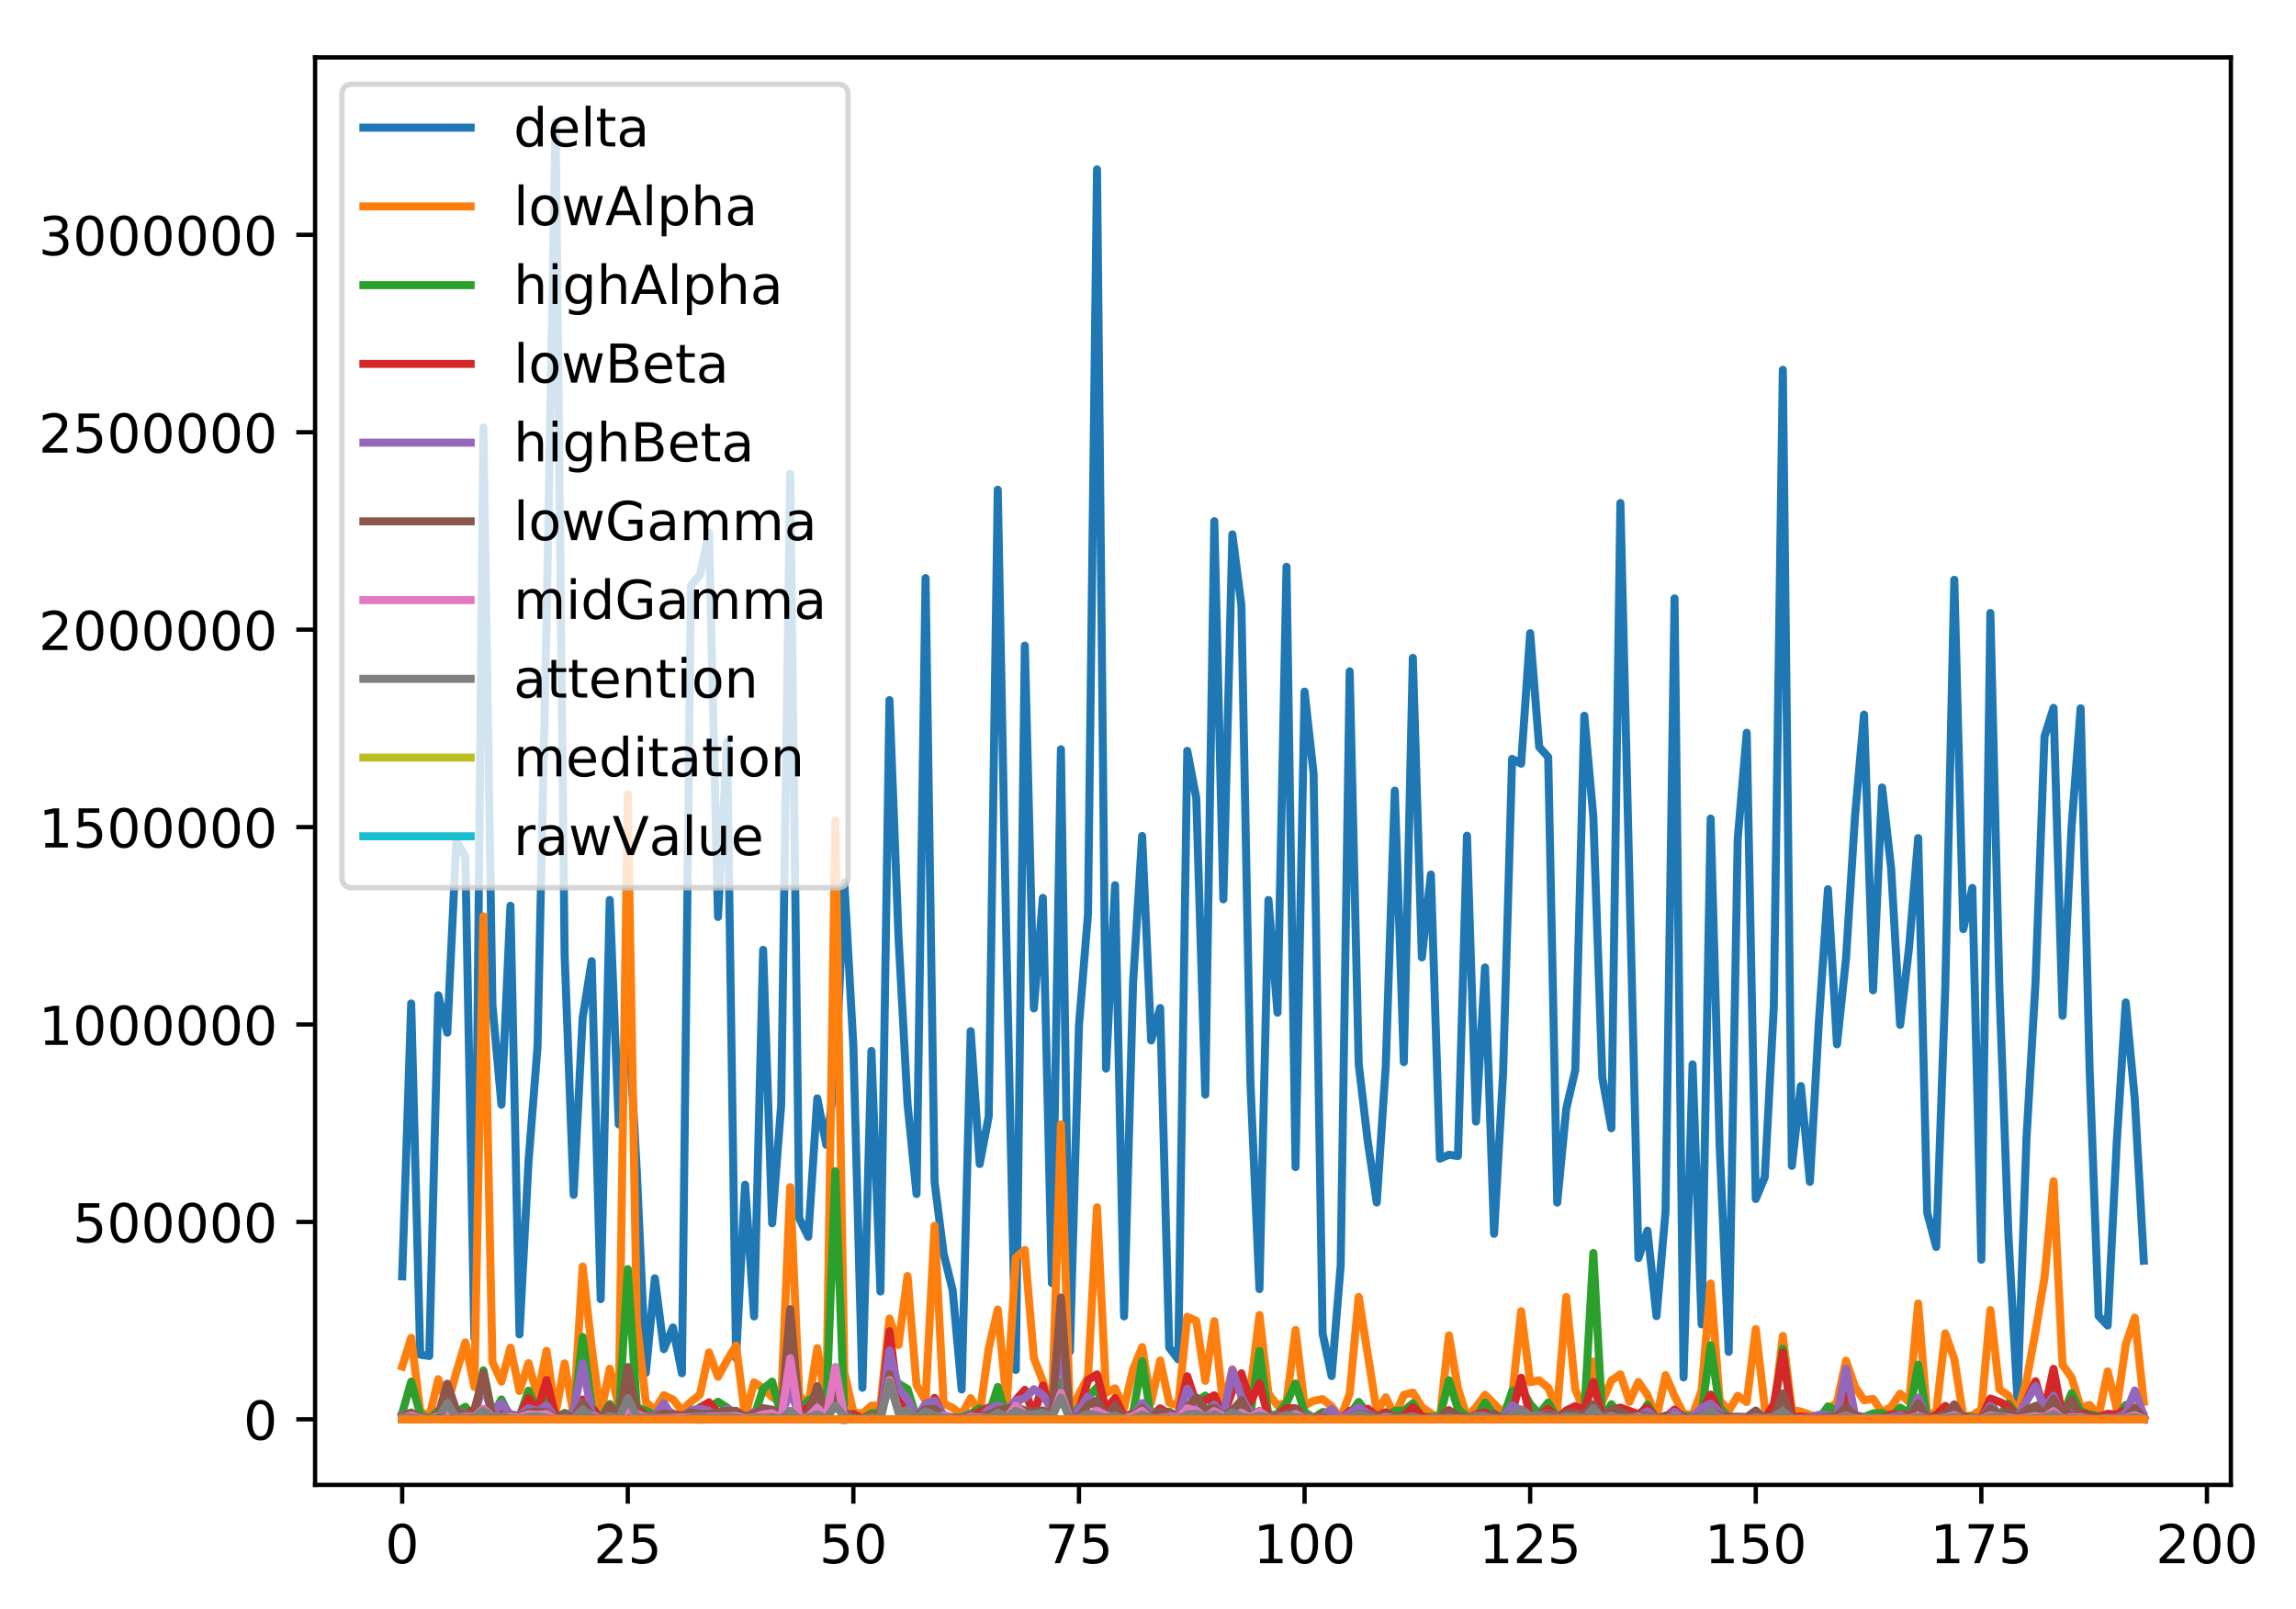 <?xml version="1.0" encoding="utf-8" standalone="no"?>
<!DOCTYPE svg PUBLIC "-//W3C//DTD SVG 1.1//EN"
  "http://www.w3.org/Graphics/SVG/1.1/DTD/svg11.dtd">
<!-- Created with matplotlib (http://matplotlib.org/) -->
<svg height="300pt" version="1.1" viewBox="0 0 428 300" width="428pt" xmlns="http://www.w3.org/2000/svg" xmlns:xlink="http://www.w3.org/1999/xlink">
 <defs>
  <style type="text/css">
*{stroke-linecap:butt;stroke-linejoin:round;}
  </style>
 </defs>
 <g id="figure_1">
  <g id="patch_1">
   <path d="M 0 300.69 
L 428.144 300.69 
L 428.144 0 
L 0 0 
z
" style="fill:#ffffff;"/>
  </g>
  <g id="axes_1">
   <g id="patch_2">
    <path d="M 58.737 276.812 
L 415.858 276.812 
L 415.858 10.7 
L 58.737 10.7 
z
" style="fill:#ffffff;"/>
   </g>
   <g id="matplotlib.axis_1">
    <g id="xtick_1">
     <g id="line2d_1">
      <defs>
       <path d="M 0 0 
L 0 3.5 
" id="medfdcbf99a" style="stroke:#000000;stroke-width:0.8;"/>
      </defs>
      <g>
       <use style="stroke:#000000;stroke-width:0.8;" x="74.97" xlink:href="#medfdcbf99a" y="276.812"/>
      </g>
     </g>
     <g id="text_1">
      <!-- 0 -->
      <defs>
       <path d="M 31.781 66.406 
Q 24.172 66.406 20.328 58.906 
Q 16.5 51.422 16.5 36.375 
Q 16.5 21.391 20.328 13.891 
Q 24.172 6.391 31.781 6.391 
Q 39.453 6.391 43.281 13.891 
Q 47.125 21.391 47.125 36.375 
Q 47.125 51.422 43.281 58.906 
Q 39.453 66.406 31.781 66.406 
M 31.781 74.219 
Q 44.047 74.219 50.516 64.516 
Q 56.984 54.828 56.984 36.375 
Q 56.984 17.969 50.516 8.266 
Q 44.047 -1.422 31.781 -1.422 
Q 19.531 -1.422 13.062 8.266 
Q 6.594 17.969 6.594 36.375 
Q 6.594 54.828 13.062 64.516 
Q 19.531 74.219 31.781 74.219 
" id="DejaVuSans-30"/>
      </defs>
      <g transform="translate(71.789 291.41)scale(0.1 -0.1)">
       <use xlink:href="#DejaVuSans-30"/>
      </g>
     </g>
    </g>
    <g id="xtick_2">
     <g id="line2d_2">
      <g>
       <use style="stroke:#000000;stroke-width:0.8;" x="117.024" xlink:href="#medfdcbf99a" y="276.812"/>
      </g>
     </g>
     <g id="text_2">
      <!-- 25 -->
      <defs>
       <path d="M 19.188 8.297 
L 53.609 8.297 
L 53.609 0 
L 7.328 0 
L 7.328 8.297 
Q 12.938 14.109 22.625 23.891 
Q 32.328 33.688 34.812 36.531 
Q 39.547 41.844 41.422 45.531 
Q 43.312 49.219 43.312 52.781 
Q 43.312 58.594 39.234 62.25 
Q 35.156 65.922 28.609 65.922 
Q 23.969 65.922 18.812 64.312 
Q 13.672 62.703 7.812 59.422 
L 7.812 69.391 
Q 13.766 71.781 18.938 73 
Q 24.125 74.219 28.422 74.219 
Q 39.75 74.219 46.484 68.547 
Q 53.219 62.891 53.219 53.422 
Q 53.219 48.922 51.531 44.891 
Q 49.859 40.875 45.406 35.406 
Q 44.188 33.984 37.641 27.219 
Q 31.109 20.453 19.188 8.297 
" id="DejaVuSans-32"/>
       <path d="M 10.797 72.906 
L 49.516 72.906 
L 49.516 64.594 
L 19.828 64.594 
L 19.828 46.734 
Q 21.969 47.469 24.109 47.828 
Q 26.266 48.188 28.422 48.188 
Q 40.625 48.188 47.75 41.5 
Q 54.891 34.812 54.891 23.391 
Q 54.891 11.625 47.562 5.094 
Q 40.234 -1.422 26.906 -1.422 
Q 22.312 -1.422 17.547 -0.641 
Q 12.797 0.141 7.719 1.703 
L 7.719 11.625 
Q 12.109 9.234 16.797 8.062 
Q 21.484 6.891 26.703 6.891 
Q 35.156 6.891 40.078 11.328 
Q 45.016 15.766 45.016 23.391 
Q 45.016 31 40.078 35.438 
Q 35.156 39.891 26.703 39.891 
Q 22.75 39.891 18.812 39.016 
Q 14.891 38.141 10.797 36.281 
z
" id="DejaVuSans-35"/>
      </defs>
      <g transform="translate(110.661 291.41)scale(0.1 -0.1)">
       <use xlink:href="#DejaVuSans-32"/>
       <use x="63.623" xlink:href="#DejaVuSans-35"/>
      </g>
     </g>
    </g>
    <g id="xtick_3">
     <g id="line2d_3">
      <g>
       <use style="stroke:#000000;stroke-width:0.8;" x="159.078" xlink:href="#medfdcbf99a" y="276.812"/>
      </g>
     </g>
     <g id="text_3">
      <!-- 50 -->
      <g transform="translate(152.715 291.41)scale(0.1 -0.1)">
       <use xlink:href="#DejaVuSans-35"/>
       <use x="63.623" xlink:href="#DejaVuSans-30"/>
      </g>
     </g>
    </g>
    <g id="xtick_4">
     <g id="line2d_4">
      <g>
       <use style="stroke:#000000;stroke-width:0.8;" x="201.131" xlink:href="#medfdcbf99a" y="276.812"/>
      </g>
     </g>
     <g id="text_4">
      <!-- 75 -->
      <defs>
       <path d="M 8.203 72.906 
L 55.078 72.906 
L 55.078 68.703 
L 28.609 0 
L 18.312 0 
L 43.219 64.594 
L 8.203 64.594 
z
" id="DejaVuSans-37"/>
      </defs>
      <g transform="translate(194.769 291.41)scale(0.1 -0.1)">
       <use xlink:href="#DejaVuSans-37"/>
       <use x="63.623" xlink:href="#DejaVuSans-35"/>
      </g>
     </g>
    </g>
    <g id="xtick_5">
     <g id="line2d_5">
      <g>
       <use style="stroke:#000000;stroke-width:0.8;" x="243.185" xlink:href="#medfdcbf99a" y="276.812"/>
      </g>
     </g>
     <g id="text_5">
      <!-- 100 -->
      <defs>
       <path d="M 12.406 8.297 
L 28.516 8.297 
L 28.516 63.922 
L 10.984 60.406 
L 10.984 69.391 
L 28.422 72.906 
L 38.281 72.906 
L 38.281 8.297 
L 54.391 8.297 
L 54.391 0 
L 12.406 0 
z
" id="DejaVuSans-31"/>
      </defs>
      <g transform="translate(233.641 291.41)scale(0.1 -0.1)">
       <use xlink:href="#DejaVuSans-31"/>
       <use x="63.623" xlink:href="#DejaVuSans-30"/>
       <use x="127.246" xlink:href="#DejaVuSans-30"/>
      </g>
     </g>
    </g>
    <g id="xtick_6">
     <g id="line2d_6">
      <g>
       <use style="stroke:#000000;stroke-width:0.8;" x="285.239" xlink:href="#medfdcbf99a" y="276.812"/>
      </g>
     </g>
     <g id="text_6">
      <!-- 125 -->
      <g transform="translate(275.695 291.41)scale(0.1 -0.1)">
       <use xlink:href="#DejaVuSans-31"/>
       <use x="63.623" xlink:href="#DejaVuSans-32"/>
       <use x="127.246" xlink:href="#DejaVuSans-35"/>
      </g>
     </g>
    </g>
    <g id="xtick_7">
     <g id="line2d_7">
      <g>
       <use style="stroke:#000000;stroke-width:0.8;" x="327.292" xlink:href="#medfdcbf99a" y="276.812"/>
      </g>
     </g>
     <g id="text_7">
      <!-- 150 -->
      <g transform="translate(317.749 291.41)scale(0.1 -0.1)">
       <use xlink:href="#DejaVuSans-31"/>
       <use x="63.623" xlink:href="#DejaVuSans-35"/>
       <use x="127.246" xlink:href="#DejaVuSans-30"/>
      </g>
     </g>
    </g>
    <g id="xtick_8">
     <g id="line2d_8">
      <g>
       <use style="stroke:#000000;stroke-width:0.8;" x="369.346" xlink:href="#medfdcbf99a" y="276.812"/>
      </g>
     </g>
     <g id="text_8">
      <!-- 175 -->
      <g transform="translate(359.802 291.41)scale(0.1 -0.1)">
       <use xlink:href="#DejaVuSans-31"/>
       <use x="63.623" xlink:href="#DejaVuSans-37"/>
       <use x="127.246" xlink:href="#DejaVuSans-35"/>
      </g>
     </g>
    </g>
    <g id="xtick_9">
     <g id="line2d_9">
      <g>
       <use style="stroke:#000000;stroke-width:0.8;" x="411.4" xlink:href="#medfdcbf99a" y="276.812"/>
      </g>
     </g>
     <g id="text_9">
      <!-- 200 -->
      <g transform="translate(401.856 291.41)scale(0.1 -0.1)">
       <use xlink:href="#DejaVuSans-32"/>
       <use x="63.623" xlink:href="#DejaVuSans-30"/>
       <use x="127.246" xlink:href="#DejaVuSans-30"/>
      </g>
     </g>
    </g>
   </g>
   <g id="matplotlib.axis_2">
    <g id="ytick_1">
     <g id="line2d_10">
      <defs>
       <path d="M 0 0 
L -3.5 0 
" id="ma72405785b" style="stroke:#000000;stroke-width:0.8;"/>
      </defs>
      <g>
       <use style="stroke:#000000;stroke-width:0.8;" x="58.737" xlink:href="#ma72405785b" y="264.588"/>
      </g>
     </g>
     <g id="text_10">
      <!-- 0 -->
      <g transform="translate(45.375 268.387)scale(0.1 -0.1)">
       <use xlink:href="#DejaVuSans-30"/>
      </g>
     </g>
    </g>
    <g id="ytick_2">
     <g id="line2d_11">
      <g>
       <use style="stroke:#000000;stroke-width:0.8;" x="58.737" xlink:href="#ma72405785b" y="227.786"/>
      </g>
     </g>
     <g id="text_11">
      <!-- 500000 -->
      <g transform="translate(13.562 231.585)scale(0.1 -0.1)">
       <use xlink:href="#DejaVuSans-35"/>
       <use x="63.623" xlink:href="#DejaVuSans-30"/>
       <use x="127.246" xlink:href="#DejaVuSans-30"/>
       <use x="190.869" xlink:href="#DejaVuSans-30"/>
       <use x="254.492" xlink:href="#DejaVuSans-30"/>
       <use x="318.115" xlink:href="#DejaVuSans-30"/>
      </g>
     </g>
    </g>
    <g id="ytick_3">
     <g id="line2d_12">
      <g>
       <use style="stroke:#000000;stroke-width:0.8;" x="58.737" xlink:href="#ma72405785b" y="190.983"/>
      </g>
     </g>
     <g id="text_12">
      <!-- 1000000 -->
      <g transform="translate(7.2 194.783)scale(0.1 -0.1)">
       <use xlink:href="#DejaVuSans-31"/>
       <use x="63.623" xlink:href="#DejaVuSans-30"/>
       <use x="127.246" xlink:href="#DejaVuSans-30"/>
       <use x="190.869" xlink:href="#DejaVuSans-30"/>
       <use x="254.492" xlink:href="#DejaVuSans-30"/>
       <use x="318.115" xlink:href="#DejaVuSans-30"/>
       <use x="381.738" xlink:href="#DejaVuSans-30"/>
      </g>
     </g>
    </g>
    <g id="ytick_4">
     <g id="line2d_13">
      <g>
       <use style="stroke:#000000;stroke-width:0.8;" x="58.737" xlink:href="#ma72405785b" y="154.181"/>
      </g>
     </g>
     <g id="text_13">
      <!-- 1500000 -->
      <g transform="translate(7.2 157.98)scale(0.1 -0.1)">
       <use xlink:href="#DejaVuSans-31"/>
       <use x="63.623" xlink:href="#DejaVuSans-35"/>
       <use x="127.246" xlink:href="#DejaVuSans-30"/>
       <use x="190.869" xlink:href="#DejaVuSans-30"/>
       <use x="254.492" xlink:href="#DejaVuSans-30"/>
       <use x="318.115" xlink:href="#DejaVuSans-30"/>
       <use x="381.738" xlink:href="#DejaVuSans-30"/>
      </g>
     </g>
    </g>
    <g id="ytick_5">
     <g id="line2d_14">
      <g>
       <use style="stroke:#000000;stroke-width:0.8;" x="58.737" xlink:href="#ma72405785b" y="117.379"/>
      </g>
     </g>
     <g id="text_14">
      <!-- 2000000 -->
      <g transform="translate(7.2 121.178)scale(0.1 -0.1)">
       <use xlink:href="#DejaVuSans-32"/>
       <use x="63.623" xlink:href="#DejaVuSans-30"/>
       <use x="127.246" xlink:href="#DejaVuSans-30"/>
       <use x="190.869" xlink:href="#DejaVuSans-30"/>
       <use x="254.492" xlink:href="#DejaVuSans-30"/>
       <use x="318.115" xlink:href="#DejaVuSans-30"/>
       <use x="381.738" xlink:href="#DejaVuSans-30"/>
      </g>
     </g>
    </g>
    <g id="ytick_6">
     <g id="line2d_15">
      <g>
       <use style="stroke:#000000;stroke-width:0.8;" x="58.737" xlink:href="#ma72405785b" y="80.576"/>
      </g>
     </g>
     <g id="text_15">
      <!-- 2500000 -->
      <g transform="translate(7.2 84.375)scale(0.1 -0.1)">
       <use xlink:href="#DejaVuSans-32"/>
       <use x="63.623" xlink:href="#DejaVuSans-35"/>
       <use x="127.246" xlink:href="#DejaVuSans-30"/>
       <use x="190.869" xlink:href="#DejaVuSans-30"/>
       <use x="254.492" xlink:href="#DejaVuSans-30"/>
       <use x="318.115" xlink:href="#DejaVuSans-30"/>
       <use x="381.738" xlink:href="#DejaVuSans-30"/>
      </g>
     </g>
    </g>
    <g id="ytick_7">
     <g id="line2d_16">
      <g>
       <use style="stroke:#000000;stroke-width:0.8;" x="58.737" xlink:href="#ma72405785b" y="43.774"/>
      </g>
     </g>
     <g id="text_16">
      <!-- 3000000 -->
      <defs>
       <path d="M 40.578 39.312 
Q 47.656 37.797 51.625 33 
Q 55.609 28.219 55.609 21.188 
Q 55.609 10.406 48.188 4.484 
Q 40.766 -1.422 27.094 -1.422 
Q 22.516 -1.422 17.656 -0.516 
Q 12.797 0.391 7.625 2.203 
L 7.625 11.719 
Q 11.719 9.328 16.594 8.109 
Q 21.484 6.891 26.812 6.891 
Q 36.078 6.891 40.938 10.547 
Q 45.797 14.203 45.797 21.188 
Q 45.797 27.641 41.281 31.266 
Q 36.766 34.906 28.719 34.906 
L 20.219 34.906 
L 20.219 43.016 
L 29.109 43.016 
Q 36.375 43.016 40.234 45.922 
Q 44.094 48.828 44.094 54.297 
Q 44.094 59.906 40.109 62.906 
Q 36.141 65.922 28.719 65.922 
Q 24.656 65.922 20.016 65.031 
Q 15.375 64.156 9.812 62.312 
L 9.812 71.094 
Q 15.438 72.656 20.344 73.438 
Q 25.25 74.219 29.594 74.219 
Q 40.828 74.219 47.359 69.109 
Q 53.906 64.016 53.906 55.328 
Q 53.906 49.266 50.438 45.094 
Q 46.969 40.922 40.578 39.312 
" id="DejaVuSans-33"/>
      </defs>
      <g transform="translate(7.2 47.573)scale(0.1 -0.1)">
       <use xlink:href="#DejaVuSans-33"/>
       <use x="63.623" xlink:href="#DejaVuSans-30"/>
       <use x="127.246" xlink:href="#DejaVuSans-30"/>
       <use x="190.869" xlink:href="#DejaVuSans-30"/>
       <use x="254.492" xlink:href="#DejaVuSans-30"/>
       <use x="318.115" xlink:href="#DejaVuSans-30"/>
       <use x="381.738" xlink:href="#DejaVuSans-30"/>
      </g>
     </g>
    </g>
   </g>
   <g id="line2d_17">
    <path clip-path="url(#p2a3424446a)" d="M 74.97 237.939 
L 76.652 187.067 
L 78.335 252.527 
L 80.017 252.777 
L 81.699 185.532 
L 83.381 192.504 
L 85.063 156.633 
L 86.745 159.719 
L 88.427 249.504 
L 90.11 79.712 
L 91.792 187.313 
L 93.474 205.933 
L 95.156 168.844 
L 96.838 248.753 
L 98.52 216.543 
L 100.202 195.136 
L 101.885 115.89 
L 103.567 22.796 
L 105.249 177.889 
L 106.931 222.75 
L 108.613 189.744 
L 110.295 179.174 
L 111.977 242.187 
L 113.66 167.764 
L 115.342 209.603 
L 117.024 188.249 
L 118.706 218.335 
L 120.388 255.943 
L 122.07 238.293 
L 123.753 251.494 
L 125.435 247.455 
L 127.117 255.997 
L 128.799 109.131 
L 130.481 107.19 
L 132.163 99.263 
L 133.845 170.939 
L 135.528 138.241 
L 137.21 253.161 
L 138.892 220.857 
L 140.574 245.406 
L 142.256 177.065 
L 143.938 228.04 
L 145.62 205.931 
L 147.303 88.331 
L 148.985 227.081 
L 150.667 230.551 
L 152.349 204.748 
L 154.031 213.413 
L 155.713 200.581 
L 157.395 164.499 
L 159.078 195.046 
L 160.76 258.699 
L 162.442 195.907 
L 164.124 240.759 
L 165.806 130.508 
L 167.488 174.555 
L 169.171 205.721 
L 170.853 222.585 
L 172.535 107.762 
L 174.217 220.376 
L 175.899 233.671 
L 177.581 240.507 
L 179.263 259.017 
L 180.946 192.219 
L 182.628 216.984 
L 184.31 208.075 
L 185.992 91.289 
L 187.674 179.31 
L 189.356 255.377 
L 191.038 120.351 
L 192.721 187.989 
L 194.403 167.38 
L 196.085 239.2 
L 197.767 139.675 
L 199.449 251.919 
L 201.131 191.165 
L 202.813 170.409 
L 204.496 31.568 
L 206.178 199.194 
L 207.86 165.012 
L 209.542 245.396 
L 211.224 183.114 
L 212.906 155.836 
L 214.589 193.951 
L 216.271 187.916 
L 217.953 251.188 
L 219.635 253.415 
L 221.317 139.973 
L 222.999 148.765 
L 224.681 204.055 
L 226.364 97.155 
L 228.046 167.649 
L 229.728 99.615 
L 231.41 112.86 
L 233.092 201.731 
L 234.774 240.306 
L 236.456 167.766 
L 238.139 188.773 
L 239.821 105.656 
L 241.503 217.559 
L 243.185 128.924 
L 244.867 144.208 
L 246.549 248.588 
L 248.231 256.521 
L 249.914 235.97 
L 251.596 125.152 
L 253.278 198.354 
L 254.96 212.736 
L 256.642 224.164 
L 258.324 198.658 
L 260.006 147.389 
L 261.689 198.011 
L 263.371 122.636 
L 265.053 178.478 
L 266.735 163.023 
L 268.417 215.997 
L 270.099 215.263 
L 271.782 215.492 
L 273.464 155.787 
L 275.146 209.078 
L 276.828 180.351 
L 278.51 229.999 
L 280.192 200.117 
L 281.874 141.462 
L 283.557 142.367 
L 285.239 118.039 
L 286.921 139.243 
L 288.603 141.123 
L 290.285 224.184 
L 291.967 206.692 
L 293.649 199.507 
L 295.332 133.426 
L 297.014 152.242 
L 298.696 200.913 
L 300.378 210.328 
L 302.06 93.774 
L 305.424 234.521 
L 307.107 229.413 
L 308.789 245.356 
L 310.471 225.883 
L 312.153 111.55 
L 313.835 256.775 
L 315.517 198.416 
L 317.2 246.882 
L 318.882 152.593 
L 320.564 213.731 
L 322.246 252.013 
L 323.928 156.447 
L 325.61 136.6 
L 327.292 223.503 
L 328.975 219.448 
L 330.657 187.749 
L 332.339 68.932 
L 334.021 217.335 
L 335.703 202.453 
L 337.385 220.32 
L 339.067 190.354 
L 340.75 165.761 
L 342.432 194.68 
L 344.114 178.739 
L 345.796 152.133 
L 347.478 133.213 
L 349.16 184.607 
L 350.842 146.8 
L 352.525 161.876 
L 354.207 191.04 
L 355.889 176.47 
L 357.571 156.231 
L 359.253 226.061 
L 360.935 232.452 
L 362.618 184.189 
L 364.3 108.076 
L 365.982 173.208 
L 367.664 165.521 
L 369.346 234.831 
L 371.028 114.274 
L 372.71 184.176 
L 374.393 230.313 
L 376.075 260.803 
L 377.757 212.268 
L 379.439 183.198 
L 381.121 137.265 
L 382.803 131.96 
L 384.485 189.36 
L 386.168 154.092 
L 387.85 132.032 
L 389.532 199.472 
L 391.214 245.33 
L 392.896 247.09 
L 394.578 213.061 
L 396.26 186.863 
L 397.943 204.841 
L 399.625 235.019 
L 399.625 235.019 
" style="fill:none;stroke:#1f77b4;stroke-linecap:square;stroke-width:1.5;"/>
   </g>
   <g id="line2d_18">
    <path clip-path="url(#p2a3424446a)" d="M 74.97 254.745 
L 76.652 249.392 
L 78.335 263.026 
L 80.017 264.206 
L 81.699 257.102 
L 83.381 261.902 
L 85.063 255.813 
L 86.745 250.25 
L 88.427 258.537 
L 90.11 170.821 
L 91.792 253.891 
L 93.474 257.561 
L 95.156 251.218 
L 96.838 259.305 
L 98.52 254.111 
L 100.202 260.365 
L 101.885 251.806 
L 103.567 263.508 
L 105.249 254.151 
L 106.931 263.865 
L 108.613 236.092 
L 110.295 251.209 
L 111.977 263.658 
L 113.66 255.153 
L 115.342 262.234 
L 117.024 148.115 
L 118.706 246.434 
L 120.388 261.361 
L 122.07 262.863 
L 123.753 260.09 
L 125.435 260.87 
L 127.117 262.92 
L 128.799 261.297 
L 130.481 259.983 
L 132.163 252.109 
L 133.845 256.66 
L 135.528 253.607 
L 137.21 250.827 
L 138.892 264.038 
L 140.574 257.688 
L 142.256 258.792 
L 143.938 260.441 
L 145.62 261.461 
L 147.303 221.298 
L 148.985 260.047 
L 150.667 262.026 
L 152.349 251.307 
L 154.031 262.359 
L 155.713 152.961 
L 157.395 255.817 
L 159.078 263.248 
L 160.76 263.542 
L 162.442 262.034 
L 164.124 262.064 
L 165.806 245.795 
L 167.488 250.728 
L 169.171 237.874 
L 170.853 258.197 
L 172.535 261.122 
L 174.217 228.487 
L 175.899 261.609 
L 177.581 262.457 
L 179.263 263.742 
L 180.946 260.627 
L 182.628 263.54 
L 184.31 251.377 
L 185.992 244.12 
L 187.674 261.625 
L 189.356 234.457 
L 191.038 233.004 
L 192.721 253.162 
L 194.403 257.47 
L 196.085 263.232 
L 197.767 209.614 
L 199.449 263.744 
L 201.131 259.905 
L 202.813 256.686 
L 204.496 225.057 
L 206.178 259.648 
L 207.86 258.809 
L 209.542 262.508 
L 211.224 255.243 
L 212.906 251.108 
L 214.589 261.423 
L 216.271 253.624 
L 217.953 261.496 
L 219.635 262.033 
L 221.317 245.467 
L 222.999 246.235 
L 224.681 257.404 
L 226.364 246.286 
L 228.046 262.457 
L 229.728 255.251 
L 231.41 259.313 
L 233.092 259.139 
L 234.774 245.133 
L 236.456 259.837 
L 238.139 261.993 
L 239.821 261.48 
L 241.503 247.919 
L 243.185 262.027 
L 244.867 261.137 
L 246.549 260.817 
L 248.231 262.159 
L 249.914 264.42 
L 251.596 259.782 
L 253.278 241.766 
L 256.642 263.125 
L 258.324 260.478 
L 260.006 263.921 
L 261.689 260.022 
L 263.371 259.594 
L 265.053 262.304 
L 266.735 263.484 
L 268.417 264.401 
L 270.099 248.926 
L 271.782 258.857 
L 273.464 264.126 
L 275.146 262.334 
L 276.828 260.001 
L 280.192 263.406 
L 281.874 260.394 
L 283.557 244.421 
L 285.239 257.674 
L 286.921 257.311 
L 288.603 258.692 
L 290.285 262.657 
L 291.967 241.769 
L 293.649 259.039 
L 295.332 262.872 
L 297.014 253.807 
L 298.696 261.234 
L 300.378 257.336 
L 302.06 256.192 
L 303.742 261.322 
L 305.424 257.614 
L 307.107 260.046 
L 308.789 264.376 
L 310.471 256.348 
L 312.153 260.241 
L 313.835 263.578 
L 315.517 263.75 
L 317.2 259.218 
L 318.882 239.254 
L 320.564 261 
L 322.246 263.019 
L 323.928 260.197 
L 325.61 261.359 
L 327.292 247.765 
L 328.975 262.404 
L 330.657 263.277 
L 332.339 249.034 
L 334.021 262.819 
L 335.703 263.136 
L 337.385 263.741 
L 339.067 264.21 
L 340.75 262.72 
L 342.432 261.452 
L 344.114 253.658 
L 345.796 258.499 
L 347.478 261.043 
L 349.16 260.764 
L 350.842 263.283 
L 352.525 262.26 
L 354.207 259.806 
L 355.889 261.367 
L 357.571 242.987 
L 359.253 264.024 
L 360.935 263.097 
L 362.618 248.556 
L 364.3 253.341 
L 365.982 264.043 
L 367.664 263.839 
L 369.346 262.773 
L 371.028 244.212 
L 372.71 258.989 
L 374.393 260.16 
L 376.075 263.362 
L 377.757 257.446 
L 379.439 248.27 
L 381.121 238.16 
L 382.803 220.2 
L 384.485 254.442 
L 386.168 256.789 
L 387.85 262.351 
L 389.532 261.917 
L 391.214 263.908 
L 392.896 255.64 
L 394.578 262.522 
L 396.26 250.671 
L 397.943 245.636 
L 399.625 261.32 
L 399.625 261.32 
" style="fill:none;stroke:#ff7f0e;stroke-linecap:square;stroke-width:1.5;"/>
   </g>
   <g id="line2d_19">
    <path clip-path="url(#p2a3424446a)" d="M 74.97 263.47 
L 76.652 257.553 
L 78.335 263.661 
L 80.017 264.539 
L 81.699 262.975 
L 83.381 263.277 
L 85.063 263.316 
L 86.745 262.246 
L 88.427 264.311 
L 90.11 255.458 
L 91.792 263.81 
L 93.474 260.878 
L 95.156 264.324 
L 96.838 264.134 
L 98.52 259.236 
L 100.202 262.994 
L 101.885 259.783 
L 103.567 264.507 
L 105.249 263.386 
L 106.931 263.83 
L 108.613 249.239 
L 110.295 262.196 
L 111.977 264.384 
L 113.66 261.737 
L 115.342 264.259 
L 117.024 236.587 
L 118.706 262.307 
L 120.388 262.967 
L 122.07 263.767 
L 123.753 263.681 
L 127.117 264.4 
L 128.799 264.437 
L 130.481 262.346 
L 132.163 262.505 
L 133.845 261.31 
L 135.528 262.382 
L 137.21 263.806 
L 138.892 264.458 
L 140.574 264.061 
L 142.256 258.929 
L 143.938 257.549 
L 145.62 263.826 
L 147.303 245.813 
L 148.985 263.313 
L 150.667 261.071 
L 152.349 260.173 
L 154.031 262.676 
L 155.713 218.334 
L 157.395 263.901 
L 159.078 263.964 
L 160.76 264.466 
L 162.442 263.439 
L 164.124 263.391 
L 165.806 256.856 
L 169.171 258.947 
L 170.853 264.323 
L 172.535 262.003 
L 174.217 261.046 
L 175.899 263.97 
L 177.581 264.368 
L 179.263 264.168 
L 180.946 263.503 
L 182.628 262.523 
L 184.31 263.864 
L 185.992 258.55 
L 187.674 264.294 
L 191.038 259.617 
L 192.721 263.47 
L 194.403 258.512 
L 196.085 262.933 
L 197.767 257.462 
L 199.449 263.904 
L 201.131 262.438 
L 202.813 260.427 
L 204.496 258.64 
L 206.178 264.085 
L 207.86 263.452 
L 209.542 264.239 
L 211.224 263.387 
L 212.906 253.745 
L 214.589 264.45 
L 216.271 264.16 
L 217.953 263.146 
L 219.635 264.08 
L 221.317 258.124 
L 222.999 261.308 
L 224.681 260.165 
L 226.364 261.924 
L 228.046 264.186 
L 229.728 264.185 
L 231.41 262.543 
L 233.092 263.585 
L 234.774 251.832 
L 236.456 263.897 
L 238.139 263.63 
L 239.821 261.551 
L 241.503 257.898 
L 243.185 263.219 
L 244.867 264.317 
L 246.549 263.235 
L 248.231 263.337 
L 249.914 264.522 
L 251.596 263.664 
L 253.278 261.337 
L 254.96 263.447 
L 258.324 264.125 
L 260.006 262.998 
L 261.689 263.009 
L 263.371 261.587 
L 265.053 264.197 
L 268.417 264.071 
L 270.099 257.301 
L 271.782 262.655 
L 273.464 264.104 
L 275.146 264.38 
L 276.828 261.447 
L 278.51 263.823 
L 280.192 264.47 
L 281.874 259.32 
L 283.557 258.812 
L 285.239 261.723 
L 286.921 263.599 
L 288.603 261.446 
L 290.285 264.329 
L 291.967 264.01 
L 293.649 263.176 
L 295.332 263.493 
L 297.014 233.57 
L 298.696 264.57 
L 300.378 261.767 
L 302.06 263.865 
L 303.742 263.847 
L 305.424 264.375 
L 307.107 261.822 
L 308.789 264.483 
L 310.471 264.246 
L 312.153 263.206 
L 313.835 263.899 
L 315.517 264.061 
L 317.2 263.499 
L 318.882 250.785 
L 320.564 262.411 
L 322.246 264.255 
L 323.928 264.136 
L 325.61 264.359 
L 327.292 263.811 
L 328.975 264.166 
L 330.657 263.25 
L 332.339 251.405 
L 334.021 264.296 
L 335.703 264.222 
L 337.385 264.474 
L 339.067 264.533 
L 340.75 262.176 
L 342.432 263.051 
L 344.114 261.855 
L 345.796 263.829 
L 347.478 264.15 
L 349.16 263.476 
L 350.842 263.396 
L 352.525 264.126 
L 354.207 262.402 
L 355.889 263.526 
L 357.571 254.402 
L 359.253 264.512 
L 362.618 263.522 
L 364.3 263.351 
L 365.982 264.052 
L 367.664 264.187 
L 369.346 264.498 
L 371.028 261.626 
L 372.71 263.913 
L 374.393 261.638 
L 376.075 263.887 
L 377.757 264.449 
L 379.439 262.124 
L 381.121 261.485 
L 382.803 258.51 
L 384.485 263.793 
L 386.168 259.703 
L 387.85 263.09 
L 389.532 263.658 
L 391.214 263.988 
L 394.578 264.311 
L 396.26 261.904 
L 397.943 264.267 
L 399.625 263.969 
L 399.625 263.969 
" style="fill:none;stroke:#2ca02c;stroke-linecap:square;stroke-width:1.5;"/>
   </g>
   <g id="line2d_20">
    <path clip-path="url(#p2a3424446a)" d="M 74.97 263.993 
L 76.652 263.703 
L 78.335 264.181 
L 80.017 264.516 
L 81.699 263.733 
L 83.381 261.457 
L 85.063 264.186 
L 86.745 263.789 
L 88.427 262.794 
L 90.11 256.736 
L 91.792 263.885 
L 93.474 262.571 
L 95.156 263.69 
L 96.838 264.025 
L 98.52 260.607 
L 100.202 263.018 
L 101.885 257.238 
L 103.567 264.034 
L 105.249 263.729 
L 106.931 264.227 
L 108.613 260.888 
L 110.295 262.482 
L 111.977 264.541 
L 113.66 263.39 
L 115.342 264.226 
L 117.024 257.357 
L 118.706 262.555 
L 120.388 263.834 
L 122.07 264.465 
L 123.753 262.609 
L 125.435 263.54 
L 127.117 263.937 
L 128.799 263.662 
L 130.481 262.386 
L 132.163 261.411 
L 133.845 263.348 
L 137.21 264.258 
L 138.892 264.484 
L 140.574 263.662 
L 142.256 263.894 
L 143.938 263.477 
L 145.62 262.834 
L 147.303 259.611 
L 148.985 263.074 
L 150.667 262.443 
L 152.349 259.996 
L 154.031 264.338 
L 155.713 258.358 
L 157.395 263.766 
L 159.078 263.574 
L 160.76 264.463 
L 162.442 263.921 
L 164.124 264.138 
L 165.806 248.144 
L 167.488 261.295 
L 169.171 262.326 
L 170.853 264.237 
L 172.535 263.628 
L 174.217 260.592 
L 175.899 264.307 
L 179.263 264.42 
L 182.628 263.224 
L 184.31 262.379 
L 185.992 263.927 
L 187.674 263.45 
L 189.356 260.995 
L 191.038 259.089 
L 192.721 263.785 
L 194.403 258.256 
L 196.085 263.702 
L 197.767 260.21 
L 199.449 264.137 
L 201.131 263.128 
L 202.813 257.265 
L 204.496 256.203 
L 206.178 262.786 
L 207.86 260.601 
L 209.542 264.006 
L 211.224 263.57 
L 212.906 262.203 
L 214.589 263.966 
L 216.271 262.531 
L 217.953 263.578 
L 219.635 263.83 
L 221.317 256.555 
L 222.999 261.648 
L 224.681 261.043 
L 226.364 260.108 
L 228.046 263.99 
L 229.728 259.261 
L 231.41 256.005 
L 233.092 261.424 
L 234.774 257.823 
L 236.456 264.258 
L 238.139 263.906 
L 239.821 262.528 
L 241.503 262.529 
L 243.185 264.002 
L 244.867 264.429 
L 248.231 263.13 
L 249.914 264.515 
L 251.596 263.024 
L 253.278 263.567 
L 254.96 262.615 
L 256.642 264.095 
L 258.324 263.26 
L 260.006 264.229 
L 261.689 263.889 
L 263.371 262.326 
L 265.053 264.009 
L 266.735 264.479 
L 268.417 264.227 
L 270.099 262.875 
L 271.782 264.026 
L 273.464 264.395 
L 275.146 263.707 
L 276.828 263.27 
L 278.51 264.318 
L 280.192 264.512 
L 281.874 263.486 
L 283.557 256.83 
L 285.239 264.146 
L 286.921 263.831 
L 288.603 262.639 
L 290.285 264.45 
L 291.967 262.934 
L 293.649 262.12 
L 295.332 262.962 
L 297.014 257.606 
L 298.696 264.268 
L 300.378 262.929 
L 302.06 262.39 
L 305.424 263.642 
L 307.107 262.371 
L 308.789 264.524 
L 310.471 264.222 
L 312.153 262.762 
L 313.835 264.291 
L 315.517 264.32 
L 317.2 262.992 
L 318.882 259.973 
L 320.564 263.132 
L 322.246 264.558 
L 325.61 264.365 
L 327.292 263.816 
L 328.975 264.463 
L 330.657 261.784 
L 332.339 252.111 
L 334.021 264.147 
L 335.703 264.067 
L 337.385 264.194 
L 339.067 264.49 
L 340.75 264.177 
L 342.432 263.623 
L 344.114 259.243 
L 345.796 264.027 
L 347.478 264.46 
L 350.842 264.458 
L 352.525 263.685 
L 354.207 263.654 
L 355.889 263.803 
L 357.571 261.466 
L 359.253 264.492 
L 360.935 263.781 
L 362.618 262.077 
L 364.3 263.628 
L 365.982 264.078 
L 367.664 264.406 
L 369.346 264.348 
L 371.028 260.704 
L 372.71 261.325 
L 374.393 262.142 
L 376.075 264.331 
L 377.757 261.037 
L 379.439 257.476 
L 381.121 262.892 
L 382.803 255.176 
L 384.485 264.113 
L 386.168 262.808 
L 389.532 263.909 
L 391.214 264.174 
L 392.896 263.544 
L 394.578 263.708 
L 396.26 262.802 
L 397.943 262.407 
L 399.625 264.311 
L 399.625 264.311 
" style="fill:none;stroke:#d62728;stroke-linecap:square;stroke-width:1.5;"/>
   </g>
   <g id="line2d_21">
    <path clip-path="url(#p2a3424446a)" d="M 74.97 263.785 
L 76.652 263.726 
L 80.017 264.565 
L 81.699 264.054 
L 83.381 257.993 
L 85.063 262.891 
L 86.745 263.669 
L 88.427 263.809 
L 90.11 257.96 
L 91.792 263.741 
L 93.474 261.511 
L 95.156 263.736 
L 96.838 263.849 
L 98.52 262.507 
L 100.202 263.043 
L 101.885 262.032 
L 103.567 264.365 
L 105.249 264.096 
L 106.931 263.208 
L 108.613 254.134 
L 110.295 263.572 
L 111.977 264.375 
L 113.66 262.256 
L 115.342 264.402 
L 117.024 263.259 
L 120.388 263.975 
L 122.07 263.929 
L 123.753 261.574 
L 125.435 264.254 
L 127.117 264.412 
L 128.799 262.871 
L 130.481 262.612 
L 132.163 262.993 
L 133.845 264.079 
L 135.528 262.603 
L 137.21 264.022 
L 138.892 264.468 
L 140.574 263.165 
L 142.256 263.255 
L 143.938 262.802 
L 145.62 263.999 
L 147.303 259.185 
L 148.985 263.645 
L 150.667 264.247 
L 152.349 260.698 
L 154.031 263.756 
L 155.713 256.608 
L 157.395 263.372 
L 159.078 264.302 
L 160.76 264.544 
L 162.442 264.409 
L 164.124 264.415 
L 165.806 251.72 
L 167.488 258.792 
L 169.171 260.782 
L 170.853 264.411 
L 172.535 261.62 
L 174.217 261.132 
L 175.899 263.781 
L 177.581 264.278 
L 179.263 264.305 
L 180.946 263.73 
L 182.628 264.433 
L 184.31 262.72 
L 185.992 262.008 
L 187.674 263.064 
L 189.356 261.055 
L 191.038 260.665 
L 192.721 258.967 
L 194.403 260.071 
L 196.085 262.748 
L 197.767 250.389 
L 199.449 264.407 
L 201.131 262.846 
L 202.813 260.331 
L 204.496 262.459 
L 206.178 264.134 
L 207.86 263.884 
L 209.542 264.165 
L 211.224 264.003 
L 212.906 261.549 
L 214.589 263.644 
L 216.271 263.132 
L 217.953 263.82 
L 219.635 264.076 
L 221.317 258.874 
L 222.999 261.845 
L 224.681 263.445 
L 226.364 261.85 
L 228.046 263.965 
L 229.728 255.41 
L 231.41 260.341 
L 233.092 263.566 
L 234.774 263.147 
L 236.456 264.092 
L 238.139 263.913 
L 239.821 263.966 
L 241.503 262.906 
L 243.185 264.034 
L 244.867 264.302 
L 246.549 264.063 
L 248.231 262.662 
L 249.914 264.525 
L 253.278 262.345 
L 254.96 263.529 
L 256.642 264.183 
L 258.324 263.907 
L 260.006 264.22 
L 261.689 264.361 
L 263.371 264.049 
L 265.053 264.478 
L 268.417 264.162 
L 270.099 263.641 
L 271.782 263.911 
L 273.464 264.42 
L 275.146 263.862 
L 276.828 263.881 
L 278.51 264.103 
L 280.192 264.478 
L 281.874 261.947 
L 285.239 264.016 
L 286.921 263.808 
L 288.603 263.48 
L 290.285 264.161 
L 293.649 263.447 
L 295.332 263.894 
L 297.014 261.809 
L 298.696 264.419 
L 300.378 263.188 
L 302.06 264.236 
L 305.424 264.033 
L 307.107 263.102 
L 308.789 264.532 
L 310.471 264.458 
L 312.153 263.175 
L 313.835 264.47 
L 315.517 264.143 
L 317.2 262.491 
L 318.882 261.679 
L 320.564 263.25 
L 322.246 264.36 
L 323.928 264.082 
L 325.61 264.137 
L 327.292 262.939 
L 328.975 264.36 
L 330.657 264.097 
L 332.339 261.565 
L 334.021 264.357 
L 335.703 264.44 
L 337.385 264.286 
L 339.067 263.723 
L 340.75 263.801 
L 342.432 264.076 
L 344.114 255.134 
L 345.796 263.846 
L 349.16 264.482 
L 350.842 264.379 
L 352.525 264.145 
L 354.207 263.771 
L 355.889 264.363 
L 357.571 260.556 
L 359.253 264.451 
L 360.935 264.409 
L 362.618 263.679 
L 364.3 263.482 
L 365.982 264.403 
L 369.346 264.403 
L 371.028 262.075 
L 372.71 263.593 
L 374.393 263.954 
L 376.075 264.066 
L 379.439 258.39 
L 381.121 262.396 
L 382.803 260.229 
L 384.485 264.056 
L 386.168 261.676 
L 387.85 263.969 
L 391.214 264.366 
L 394.578 264.265 
L 396.26 263.522 
L 397.943 259.219 
L 399.625 263.866 
L 399.625 263.866 
" style="fill:none;stroke:#9467bd;stroke-linecap:square;stroke-width:1.5;"/>
   </g>
   <g id="line2d_22">
    <path clip-path="url(#p2a3424446a)" d="M 74.97 263.996 
L 76.652 263.314 
L 78.335 264.302 
L 80.017 264.543 
L 81.699 263.821 
L 83.381 257.96 
L 85.063 263.051 
L 86.745 263.835 
L 88.427 263.705 
L 90.11 255.905 
L 91.792 264.076 
L 93.474 264.096 
L 95.156 263.887 
L 96.838 264.029 
L 98.52 263.259 
L 100.202 263.136 
L 101.885 263.265 
L 103.567 264.268 
L 105.249 263.687 
L 106.931 264.354 
L 108.613 261.492 
L 110.295 263.908 
L 111.977 264.529 
L 113.66 262.049 
L 115.342 264.232 
L 117.024 254.843 
L 118.706 263.115 
L 120.388 264.116 
L 122.07 264.046 
L 123.753 263.503 
L 127.117 263.926 
L 128.799 263.305 
L 130.481 263.568 
L 132.163 263.629 
L 135.528 262.978 
L 137.21 263.007 
L 138.892 264.081 
L 140.574 263.575 
L 142.256 262.504 
L 143.938 262.796 
L 145.62 264.078 
L 147.303 244.043 
L 148.985 263.678 
L 150.667 263.909 
L 152.349 258.397 
L 154.031 264.019 
L 155.713 259.871 
L 157.395 263.148 
L 159.078 264.28 
L 160.76 264.527 
L 162.442 264.079 
L 164.124 264.4 
L 165.806 256.201 
L 167.488 262.863 
L 169.171 263.511 
L 170.853 263.921 
L 172.535 262.705 
L 174.217 262.671 
L 175.899 263.888 
L 177.581 264.304 
L 179.263 264.471 
L 180.946 263.874 
L 182.628 264.051 
L 184.31 263.744 
L 185.992 262.9 
L 189.356 262.25 
L 191.038 262.93 
L 192.721 263.187 
L 194.403 262.929 
L 196.085 264.245 
L 197.767 241.877 
L 199.449 264.391 
L 201.131 264.194 
L 202.813 261.975 
L 204.496 261.021 
L 206.178 264.291 
L 207.86 262.056 
L 209.542 264.492 
L 211.224 263.873 
L 212.906 262.489 
L 214.589 264.234 
L 216.271 262.978 
L 217.953 264.166 
L 219.635 264.351 
L 221.317 262.327 
L 222.999 260.511 
L 224.681 262.664 
L 226.364 262.471 
L 228.046 263.914 
L 229.728 262.986 
L 231.41 261.01 
L 233.092 264.26 
L 234.774 263.022 
L 236.456 263.954 
L 238.139 264.301 
L 239.821 263.593 
L 241.503 262.732 
L 243.185 264.364 
L 244.867 264.413 
L 246.549 264.241 
L 249.914 264.518 
L 251.596 264.379 
L 253.278 263.54 
L 254.96 263.848 
L 256.642 264.297 
L 258.324 263.761 
L 260.006 264.131 
L 263.371 264.154 
L 265.053 264.443 
L 268.417 264.417 
L 270.099 263.203 
L 271.782 263.966 
L 273.464 264.365 
L 275.146 264.012 
L 276.828 264.075 
L 278.51 263.531 
L 280.192 264.49 
L 281.874 263.751 
L 283.557 263.489 
L 285.239 263.944 
L 286.921 264.281 
L 288.603 263.582 
L 290.285 264.448 
L 291.967 263.413 
L 293.649 263.398 
L 295.332 263.81 
L 297.014 261.768 
L 298.696 264.32 
L 300.378 262.732 
L 302.06 262.987 
L 303.742 264.081 
L 305.424 263.834 
L 307.107 263.965 
L 308.789 264.558 
L 310.471 263.881 
L 312.153 264.08 
L 313.835 264.428 
L 315.517 264.391 
L 317.2 263.963 
L 318.882 262.925 
L 320.564 263.924 
L 325.61 264.323 
L 327.292 263.005 
L 328.975 264.482 
L 330.657 264.141 
L 332.339 259.755 
L 334.021 264.446 
L 335.703 264.495 
L 340.75 264.223 
L 342.432 263.96 
L 344.114 262.316 
L 345.796 263.87 
L 347.478 264.386 
L 349.16 264.437 
L 350.842 264.265 
L 352.525 264.332 
L 354.207 264.23 
L 355.889 264.259 
L 357.571 261.567 
L 359.253 264.372 
L 360.935 264.288 
L 362.618 263.608 
L 364.3 261.796 
L 365.982 264.475 
L 367.664 264.305 
L 369.346 264.46 
L 371.028 262.533 
L 372.71 263.823 
L 374.393 262.866 
L 376.075 264.317 
L 377.757 262.777 
L 379.439 262.108 
L 381.121 263.611 
L 382.803 260.755 
L 384.485 264.098 
L 386.168 260.879 
L 387.85 264.148 
L 389.532 264.063 
L 391.214 264.405 
L 392.896 264.243 
L 394.578 264.382 
L 396.26 264.23 
L 397.943 262.503 
L 399.625 264.336 
L 399.625 264.336 
" style="fill:none;stroke:#8c564b;stroke-linecap:square;stroke-width:1.5;"/>
   </g>
   <g id="line2d_23">
    <path clip-path="url(#p2a3424446a)" d="M 74.97 264.295 
L 76.652 263.882 
L 78.335 264.402 
L 80.017 264.576 
L 83.381 263.356 
L 85.063 264.273 
L 86.745 264.069 
L 88.427 264.146 
L 90.11 262.603 
L 91.792 264.108 
L 93.474 264.207 
L 95.156 264.046 
L 96.838 264.256 
L 98.52 263.629 
L 100.202 263.761 
L 101.885 263.603 
L 103.567 264.507 
L 106.931 264.485 
L 108.613 263.232 
L 111.977 264.534 
L 113.66 264.26 
L 115.342 264.31 
L 117.024 262.477 
L 118.706 263.569 
L 120.388 264.288 
L 123.753 264.352 
L 137.21 263.949 
L 138.892 264.355 
L 140.574 264.222 
L 142.256 263.651 
L 143.938 263.464 
L 145.62 264.396 
L 147.303 253.194 
L 148.985 264.369 
L 150.667 264.172 
L 152.349 262.427 
L 154.031 264.338 
L 155.713 254.817 
L 157.395 264.422 
L 160.76 264.569 
L 162.442 264.18 
L 164.124 264.497 
L 165.806 257.27 
L 167.488 263.168 
L 169.171 264.083 
L 170.853 264.386 
L 172.535 264.128 
L 174.217 264.248 
L 175.899 263.857 
L 177.581 264.556 
L 179.263 264.566 
L 180.946 264.097 
L 184.31 264.354 
L 185.992 263.823 
L 187.674 264.273 
L 189.356 262.038 
L 191.038 263.668 
L 192.721 263.731 
L 196.085 264.444 
L 197.767 259.661 
L 199.449 264.527 
L 201.131 264.396 
L 202.813 263.761 
L 204.496 262.99 
L 206.178 263.858 
L 209.542 264.482 
L 211.224 263.979 
L 212.906 262.978 
L 214.589 264.503 
L 217.953 264.131 
L 219.635 264.41 
L 221.317 262.523 
L 222.999 262.981 
L 224.681 264.284 
L 226.364 263.051 
L 228.046 263.997 
L 229.728 264.043 
L 231.41 263.352 
L 233.092 264.266 
L 234.774 263.149 
L 236.456 264.361 
L 238.139 264.413 
L 239.821 264.261 
L 241.503 263.61 
L 243.185 264.443 
L 244.867 264.554 
L 251.596 264.45 
L 253.278 263.8 
L 254.96 264.295 
L 256.642 264.524 
L 258.324 264.174 
L 260.006 264.407 
L 263.371 264.309 
L 265.053 264.524 
L 268.417 264.529 
L 270.099 264.351 
L 273.464 264.521 
L 275.146 264.104 
L 276.828 264.453 
L 278.51 264.435 
L 280.192 264.544 
L 281.874 264.325 
L 283.557 263.801 
L 285.239 264.147 
L 291.967 264.468 
L 293.649 264.145 
L 295.332 264.377 
L 297.014 264.083 
L 298.696 264.546 
L 300.378 263.994 
L 302.06 264.433 
L 303.742 264.442 
L 305.424 264.091 
L 308.789 264.567 
L 310.471 264.475 
L 312.153 264.009 
L 313.835 264.533 
L 317.2 264.523 
L 318.882 263.592 
L 320.564 264.217 
L 322.246 264.54 
L 323.928 264.334 
L 325.61 264.546 
L 327.292 264.244 
L 328.975 264.467 
L 330.657 264.239 
L 332.339 263.14 
L 334.021 264.523 
L 339.067 264.503 
L 342.432 264.416 
L 344.114 263.935 
L 345.796 264.417 
L 355.889 264.441 
L 357.571 263.938 
L 359.253 264.565 
L 362.618 264.262 
L 364.3 263.789 
L 365.982 264.54 
L 367.664 264.429 
L 369.346 264.519 
L 371.028 263.843 
L 376.075 264.445 
L 379.439 264.038 
L 381.121 264.148 
L 382.803 263.054 
L 384.485 264.461 
L 386.168 264.193 
L 387.85 264.206 
L 389.532 264.544 
L 391.214 264.56 
L 392.896 264.391 
L 394.578 264.492 
L 396.26 264.278 
L 397.943 263.795 
L 399.625 264.529 
L 399.625 264.529 
" style="fill:none;stroke:#e377c2;stroke-linecap:square;stroke-width:1.5;"/>
   </g>
   <g id="line2d_24">
    <path clip-path="url(#p2a3424446a)" d="M 74.97 264.25 
L 76.652 264.201 
L 78.335 264.508 
L 80.017 264.561 
L 81.699 264.434 
L 83.381 261.532 
L 85.063 264.275 
L 88.427 264.255 
L 90.11 262.978 
L 91.792 264.234 
L 93.474 264.03 
L 95.156 264.384 
L 96.838 264.499 
L 98.52 264.138 
L 100.202 264.034 
L 103.567 264.556 
L 105.249 264.313 
L 106.931 264.475 
L 108.613 262.728 
L 110.295 264.147 
L 111.977 264.545 
L 113.66 263.963 
L 115.342 264.489 
L 117.024 260.593 
L 118.706 264.092 
L 120.388 264.368 
L 127.117 264.538 
L 130.481 264.087 
L 132.163 264.316 
L 135.528 264.135 
L 137.21 264.249 
L 138.892 264.515 
L 140.574 264.247 
L 142.256 264.294 
L 143.938 264.144 
L 145.62 264.506 
L 147.303 263.013 
L 148.985 264.503 
L 150.667 264.293 
L 152.349 263.634 
L 154.031 264.497 
L 155.713 261.989 
L 157.395 264.083 
L 159.078 264.454 
L 160.76 264.551 
L 162.442 264.1 
L 164.124 264.471 
L 165.806 257.63 
L 167.488 263.346 
L 169.171 262.841 
L 170.853 264.367 
L 172.535 263.073 
L 174.217 263.833 
L 177.581 264.523 
L 179.263 264.515 
L 180.946 264.344 
L 184.31 264.393 
L 185.992 263.34 
L 187.674 264.233 
L 189.356 262.988 
L 191.038 263.737 
L 192.721 263.661 
L 194.403 263.35 
L 196.085 264.163 
L 197.767 260.512 
L 199.449 264.546 
L 201.131 264.335 
L 202.813 263.505 
L 206.178 264.278 
L 207.86 263.926 
L 209.542 264.509 
L 211.224 264.396 
L 212.906 263.683 
L 214.589 264.26 
L 216.271 264.386 
L 217.953 264.331 
L 219.635 264.55 
L 221.317 263.653 
L 222.999 263.49 
L 224.681 264.227 
L 226.364 263.604 
L 228.046 264.319 
L 229.728 263.302 
L 231.41 264.034 
L 233.092 264.35 
L 234.774 263.901 
L 236.456 264.298 
L 238.139 264.395 
L 239.821 263.778 
L 243.185 264.428 
L 249.914 264.544 
L 251.596 264.427 
L 253.278 263.641 
L 256.642 264.45 
L 258.324 264.403 
L 261.689 264.432 
L 263.371 264.058 
L 265.053 264.55 
L 268.417 264.414 
L 270.099 264.268 
L 271.782 264.477 
L 273.464 264.496 
L 275.146 264.097 
L 276.828 264.105 
L 280.192 264.571 
L 281.874 263.842 
L 283.557 262.732 
L 285.239 263.891 
L 286.921 264.139 
L 288.603 264.099 
L 290.285 264.529 
L 291.967 263.976 
L 293.649 264.057 
L 295.332 264.513 
L 297.014 262.491 
L 298.696 264.459 
L 300.378 264.143 
L 302.06 264.304 
L 303.742 264.237 
L 305.424 264.352 
L 307.107 264.145 
L 308.789 264.54 
L 310.471 264.427 
L 312.153 264.14 
L 313.835 264.483 
L 315.517 264.451 
L 317.2 264.126 
L 318.882 262.915 
L 320.564 264.335 
L 322.246 264.487 
L 323.928 264.442 
L 325.61 264.511 
L 327.292 264.32 
L 328.975 264.501 
L 330.657 264.098 
L 332.339 263.038 
L 334.021 264.485 
L 335.703 264.543 
L 339.067 264.52 
L 342.432 264.462 
L 344.114 264.033 
L 345.796 264.468 
L 349.16 264.513 
L 354.207 264.518 
L 355.889 264.488 
L 357.571 264.152 
L 359.253 264.567 
L 362.618 264.357 
L 364.3 264.126 
L 365.982 264.432 
L 369.346 264.54 
L 371.028 264.157 
L 372.71 263.963 
L 374.393 264.534 
L 377.757 264.479 
L 381.121 264.257 
L 382.803 263.595 
L 384.485 264.518 
L 386.168 264.357 
L 389.532 264.495 
L 391.214 264.551 
L 392.896 264.447 
L 394.578 264.486 
L 397.943 264.215 
L 399.625 264.542 
L 399.625 264.542 
" style="fill:none;stroke:#7f7f7f;stroke-linecap:square;stroke-width:1.5;"/>
   </g>
   <g id="line2d_25">
    <path clip-path="url(#p2a3424446a)" d="M 74.97 264.588 
L 115.342 264.584 
L 399.625 264.586 
L 399.625 264.586 
" style="fill:none;stroke:#bcbd22;stroke-linecap:square;stroke-width:1.5;"/>
   </g>
   <g id="line2d_26">
    <path clip-path="url(#p2a3424446a)" d="M 74.97 264.588 
L 133.845 264.585 
L 399.625 264.585 
L 399.625 264.585 
" style="fill:none;stroke:#17becf;stroke-linecap:square;stroke-width:1.5;"/>
   </g>
   <g id="line2d_27">
    <path clip-path="url(#p2a3424446a)" d="M 74.97 264.578 
L 80.017 264.587 
L 81.699 264.438 
L 83.381 264.592 
L 108.613 264.577 
L 110.295 264.525 
L 113.66 264.598 
L 127.117 264.575 
L 130.481 264.645 
L 137.21 264.537 
L 140.574 264.599 
L 142.256 264.625 
L 143.938 264.511 
L 154.031 264.619 
L 155.713 264.564 
L 157.395 264.716 
L 159.078 264.518 
L 164.124 264.594 
L 175.899 264.532 
L 182.628 264.623 
L 185.992 264.585 
L 248.231 264.566 
L 253.278 264.587 
L 258.324 264.597 
L 352.525 264.598 
L 355.889 264.603 
L 357.571 264.526 
L 360.935 264.609 
L 365.982 264.604 
L 376.075 264.554 
L 381.121 264.589 
L 399.625 264.59 
L 399.625 264.59 
" style="fill:none;stroke:#1f77b4;stroke-linecap:square;stroke-width:1.5;"/>
   </g>
   <g id="line2d_28">
    <path clip-path="url(#p2a3424446a)" d="M 74.97 264.588 
L 399.625 264.588 
L 399.625 264.588 
" style="fill:none;stroke:#ff7f0e;stroke-linecap:square;stroke-width:1.5;"/>
   </g>
   <g id="patch_3">
    <path d="M 58.737 276.812 
L 58.737 10.7 
" style="fill:none;stroke:#000000;stroke-linecap:square;stroke-linejoin:miter;stroke-width:0.8;"/>
   </g>
   <g id="patch_4">
    <path d="M 415.858 276.812 
L 415.858 10.7 
" style="fill:none;stroke:#000000;stroke-linecap:square;stroke-linejoin:miter;stroke-width:0.8;"/>
   </g>
   <g id="patch_5">
    <path d="M 58.737 276.812 
L 415.858 276.812 
" style="fill:none;stroke:#000000;stroke-linecap:square;stroke-linejoin:miter;stroke-width:0.8;"/>
   </g>
   <g id="patch_6">
    <path d="M 58.737 10.7 
L 415.858 10.7 
" style="fill:none;stroke:#000000;stroke-linecap:square;stroke-linejoin:miter;stroke-width:0.8;"/>
   </g>
   <g id="legend_1">
    <g id="patch_7">
     <path d="M 65.737 165.481 
L 156.091 165.481 
Q 158.091 165.481 158.091 163.481 
L 158.091 17.7 
Q 158.091 15.7 156.091 15.7 
L 65.737 15.7 
Q 63.737 15.7 63.737 17.7 
L 63.737 163.481 
Q 63.737 165.481 65.737 165.481 
z
" style="fill:#ffffff;opacity:0.8;stroke:#cccccc;stroke-linejoin:miter;"/>
    </g>
    <g id="line2d_29">
     <path d="M 67.737 23.798 
L 87.737 23.798 
" style="fill:none;stroke:#1f77b4;stroke-linecap:square;stroke-width:1.5;"/>
    </g>
    <g id="line2d_30"/>
    <g id="text_17">
     <!-- delta -->
     <defs>
      <path d="M 45.406 46.391 
L 45.406 75.984 
L 54.391 75.984 
L 54.391 0 
L 45.406 0 
L 45.406 8.203 
Q 42.578 3.328 38.25 0.953 
Q 33.938 -1.422 27.875 -1.422 
Q 17.969 -1.422 11.734 6.484 
Q 5.516 14.406 5.516 27.297 
Q 5.516 40.188 11.734 48.094 
Q 17.969 56 27.875 56 
Q 33.938 56 38.25 53.625 
Q 42.578 51.266 45.406 46.391 
M 14.797 27.297 
Q 14.797 17.391 18.875 11.75 
Q 22.953 6.109 30.078 6.109 
Q 37.203 6.109 41.297 11.75 
Q 45.406 17.391 45.406 27.297 
Q 45.406 37.203 41.297 42.844 
Q 37.203 48.484 30.078 48.484 
Q 22.953 48.484 18.875 42.844 
Q 14.797 37.203 14.797 27.297 
" id="DejaVuSans-64"/>
      <path d="M 56.203 29.594 
L 56.203 25.203 
L 14.891 25.203 
Q 15.484 15.922 20.484 11.062 
Q 25.484 6.203 34.422 6.203 
Q 39.594 6.203 44.453 7.469 
Q 49.312 8.734 54.109 11.281 
L 54.109 2.781 
Q 49.266 0.734 44.188 -0.344 
Q 39.109 -1.422 33.891 -1.422 
Q 20.797 -1.422 13.156 6.188 
Q 5.516 13.812 5.516 26.812 
Q 5.516 40.234 12.766 48.109 
Q 20.016 56 32.328 56 
Q 43.359 56 49.781 48.891 
Q 56.203 41.797 56.203 29.594 
M 47.219 32.234 
Q 47.125 39.594 43.094 43.984 
Q 39.062 48.391 32.422 48.391 
Q 24.906 48.391 20.391 44.141 
Q 15.875 39.891 15.188 32.172 
z
" id="DejaVuSans-65"/>
      <path d="M 9.422 75.984 
L 18.406 75.984 
L 18.406 0 
L 9.422 0 
z
" id="DejaVuSans-6c"/>
      <path d="M 18.312 70.219 
L 18.312 54.688 
L 36.812 54.688 
L 36.812 47.703 
L 18.312 47.703 
L 18.312 18.016 
Q 18.312 11.328 20.141 9.422 
Q 21.969 7.516 27.594 7.516 
L 36.812 7.516 
L 36.812 0 
L 27.594 0 
Q 17.188 0 13.234 3.875 
Q 9.281 7.766 9.281 18.016 
L 9.281 47.703 
L 2.688 47.703 
L 2.688 54.688 
L 9.281 54.688 
L 9.281 70.219 
z
" id="DejaVuSans-74"/>
      <path d="M 34.281 27.484 
Q 23.391 27.484 19.188 25 
Q 14.984 22.516 14.984 16.5 
Q 14.984 11.719 18.141 8.906 
Q 21.297 6.109 26.703 6.109 
Q 34.188 6.109 38.703 11.406 
Q 43.219 16.703 43.219 25.484 
L 43.219 27.484 
z
M 52.203 31.203 
L 52.203 0 
L 43.219 0 
L 43.219 8.297 
Q 40.141 3.328 35.547 0.953 
Q 30.953 -1.422 24.312 -1.422 
Q 15.922 -1.422 10.953 3.297 
Q 6 8.016 6 15.922 
Q 6 25.141 12.172 29.828 
Q 18.359 34.516 30.609 34.516 
L 43.219 34.516 
L 43.219 35.406 
Q 43.219 41.609 39.141 45 
Q 35.062 48.391 27.688 48.391 
Q 23 48.391 18.547 47.266 
Q 14.109 46.141 10.016 43.891 
L 10.016 52.203 
Q 14.938 54.109 19.578 55.047 
Q 24.219 56 28.609 56 
Q 40.484 56 46.344 49.844 
Q 52.203 43.703 52.203 31.203 
" id="DejaVuSans-61"/>
     </defs>
     <g transform="translate(95.737 27.298)scale(0.1 -0.1)">
      <use xlink:href="#DejaVuSans-64"/>
      <use x="63.477" xlink:href="#DejaVuSans-65"/>
      <use x="125" xlink:href="#DejaVuSans-6c"/>
      <use x="152.783" xlink:href="#DejaVuSans-74"/>
      <use x="191.992" xlink:href="#DejaVuSans-61"/>
     </g>
    </g>
    <g id="line2d_31">
     <path d="M 67.737 38.477 
L 87.737 38.477 
" style="fill:none;stroke:#ff7f0e;stroke-linecap:square;stroke-width:1.5;"/>
    </g>
    <g id="line2d_32"/>
    <g id="text_18">
     <!-- lowAlpha -->
     <defs>
      <path d="M 30.609 48.391 
Q 23.391 48.391 19.188 42.75 
Q 14.984 37.109 14.984 27.297 
Q 14.984 17.484 19.156 11.844 
Q 23.344 6.203 30.609 6.203 
Q 37.797 6.203 41.984 11.859 
Q 46.188 17.531 46.188 27.297 
Q 46.188 37.016 41.984 42.703 
Q 37.797 48.391 30.609 48.391 
M 30.609 56 
Q 42.328 56 49.016 48.375 
Q 55.719 40.766 55.719 27.297 
Q 55.719 13.875 49.016 6.219 
Q 42.328 -1.422 30.609 -1.422 
Q 18.844 -1.422 12.172 6.219 
Q 5.516 13.875 5.516 27.297 
Q 5.516 40.766 12.172 48.375 
Q 18.844 56 30.609 56 
" id="DejaVuSans-6f"/>
      <path d="M 4.203 54.688 
L 13.188 54.688 
L 24.422 12.016 
L 35.594 54.688 
L 46.188 54.688 
L 57.422 12.016 
L 68.609 54.688 
L 77.594 54.688 
L 63.281 0 
L 52.688 0 
L 40.922 44.828 
L 29.109 0 
L 18.5 0 
z
" id="DejaVuSans-77"/>
      <path d="M 34.188 63.188 
L 20.797 26.906 
L 47.609 26.906 
z
M 28.609 72.906 
L 39.797 72.906 
L 67.578 0 
L 57.328 0 
L 50.688 18.703 
L 17.828 18.703 
L 11.188 0 
L 0.781 0 
z
" id="DejaVuSans-41"/>
      <path d="M 18.109 8.203 
L 18.109 -20.797 
L 9.078 -20.797 
L 9.078 54.688 
L 18.109 54.688 
L 18.109 46.391 
Q 20.953 51.266 25.266 53.625 
Q 29.594 56 35.594 56 
Q 45.562 56 51.781 48.094 
Q 58.016 40.188 58.016 27.297 
Q 58.016 14.406 51.781 6.484 
Q 45.562 -1.422 35.594 -1.422 
Q 29.594 -1.422 25.266 0.953 
Q 20.953 3.328 18.109 8.203 
M 48.688 27.297 
Q 48.688 37.203 44.609 42.844 
Q 40.531 48.484 33.406 48.484 
Q 26.266 48.484 22.188 42.844 
Q 18.109 37.203 18.109 27.297 
Q 18.109 17.391 22.188 11.75 
Q 26.266 6.109 33.406 6.109 
Q 40.531 6.109 44.609 11.75 
Q 48.688 17.391 48.688 27.297 
" id="DejaVuSans-70"/>
      <path d="M 54.891 33.016 
L 54.891 0 
L 45.906 0 
L 45.906 32.719 
Q 45.906 40.484 42.875 44.328 
Q 39.844 48.188 33.797 48.188 
Q 26.516 48.188 22.312 43.547 
Q 18.109 38.922 18.109 30.906 
L 18.109 0 
L 9.078 0 
L 9.078 75.984 
L 18.109 75.984 
L 18.109 46.188 
Q 21.344 51.125 25.703 53.562 
Q 30.078 56 35.797 56 
Q 45.219 56 50.047 50.172 
Q 54.891 44.344 54.891 33.016 
" id="DejaVuSans-68"/>
     </defs>
     <g transform="translate(95.737 41.977)scale(0.1 -0.1)">
      <use xlink:href="#DejaVuSans-6c"/>
      <use x="27.783" xlink:href="#DejaVuSans-6f"/>
      <use x="88.965" xlink:href="#DejaVuSans-77"/>
      <use x="170.752" xlink:href="#DejaVuSans-41"/>
      <use x="239.16" xlink:href="#DejaVuSans-6c"/>
      <use x="266.943" xlink:href="#DejaVuSans-70"/>
      <use x="330.42" xlink:href="#DejaVuSans-68"/>
      <use x="393.799" xlink:href="#DejaVuSans-61"/>
     </g>
    </g>
    <g id="line2d_33">
     <path d="M 67.737 53.155 
L 87.737 53.155 
" style="fill:none;stroke:#2ca02c;stroke-linecap:square;stroke-width:1.5;"/>
    </g>
    <g id="line2d_34"/>
    <g id="text_19">
     <!-- highAlpha -->
     <defs>
      <path d="M 9.422 54.688 
L 18.406 54.688 
L 18.406 0 
L 9.422 0 
z
M 9.422 75.984 
L 18.406 75.984 
L 18.406 64.594 
L 9.422 64.594 
z
" id="DejaVuSans-69"/>
      <path d="M 45.406 27.984 
Q 45.406 37.75 41.375 43.109 
Q 37.359 48.484 30.078 48.484 
Q 22.859 48.484 18.828 43.109 
Q 14.797 37.75 14.797 27.984 
Q 14.797 18.266 18.828 12.891 
Q 22.859 7.516 30.078 7.516 
Q 37.359 7.516 41.375 12.891 
Q 45.406 18.266 45.406 27.984 
M 54.391 6.781 
Q 54.391 -7.172 48.188 -13.984 
Q 42 -20.797 29.203 -20.797 
Q 24.469 -20.797 20.266 -20.094 
Q 16.062 -19.391 12.109 -17.922 
L 12.109 -9.188 
Q 16.062 -11.328 19.922 -12.344 
Q 23.781 -13.375 27.781 -13.375 
Q 36.625 -13.375 41.016 -8.766 
Q 45.406 -4.156 45.406 5.172 
L 45.406 9.625 
Q 42.625 4.781 38.281 2.391 
Q 33.938 0 27.875 0 
Q 17.828 0 11.672 7.656 
Q 5.516 15.328 5.516 27.984 
Q 5.516 40.672 11.672 48.328 
Q 17.828 56 27.875 56 
Q 33.938 56 38.281 53.609 
Q 42.625 51.219 45.406 46.391 
L 45.406 54.688 
L 54.391 54.688 
z
" id="DejaVuSans-67"/>
     </defs>
     <g transform="translate(95.737 56.655)scale(0.1 -0.1)">
      <use xlink:href="#DejaVuSans-68"/>
      <use x="63.379" xlink:href="#DejaVuSans-69"/>
      <use x="91.162" xlink:href="#DejaVuSans-67"/>
      <use x="154.639" xlink:href="#DejaVuSans-68"/>
      <use x="218.018" xlink:href="#DejaVuSans-41"/>
      <use x="286.426" xlink:href="#DejaVuSans-6c"/>
      <use x="314.209" xlink:href="#DejaVuSans-70"/>
      <use x="377.686" xlink:href="#DejaVuSans-68"/>
      <use x="441.064" xlink:href="#DejaVuSans-61"/>
     </g>
    </g>
    <g id="line2d_35">
     <path d="M 67.737 67.833 
L 87.737 67.833 
" style="fill:none;stroke:#d62728;stroke-linecap:square;stroke-width:1.5;"/>
    </g>
    <g id="line2d_36"/>
    <g id="text_20">
     <!-- lowBeta -->
     <defs>
      <path d="M 19.672 34.812 
L 19.672 8.109 
L 35.5 8.109 
Q 43.453 8.109 47.281 11.406 
Q 51.125 14.703 51.125 21.484 
Q 51.125 28.328 47.281 31.562 
Q 43.453 34.812 35.5 34.812 
z
M 19.672 64.797 
L 19.672 42.828 
L 34.281 42.828 
Q 41.5 42.828 45.031 45.531 
Q 48.578 48.25 48.578 53.812 
Q 48.578 59.328 45.031 62.062 
Q 41.5 64.797 34.281 64.797 
z
M 9.812 72.906 
L 35.016 72.906 
Q 46.297 72.906 52.391 68.219 
Q 58.5 63.531 58.5 54.891 
Q 58.5 48.188 55.375 44.234 
Q 52.25 40.281 46.188 39.312 
Q 53.469 37.75 57.5 32.781 
Q 61.531 27.828 61.531 20.406 
Q 61.531 10.641 54.891 5.312 
Q 48.25 0 35.984 0 
L 9.812 0 
z
" id="DejaVuSans-42"/>
     </defs>
     <g transform="translate(95.737 71.333)scale(0.1 -0.1)">
      <use xlink:href="#DejaVuSans-6c"/>
      <use x="27.783" xlink:href="#DejaVuSans-6f"/>
      <use x="88.965" xlink:href="#DejaVuSans-77"/>
      <use x="170.752" xlink:href="#DejaVuSans-42"/>
      <use x="239.355" xlink:href="#DejaVuSans-65"/>
      <use x="300.879" xlink:href="#DejaVuSans-74"/>
      <use x="340.088" xlink:href="#DejaVuSans-61"/>
     </g>
    </g>
    <g id="line2d_37">
     <path d="M 67.737 82.511 
L 87.737 82.511 
" style="fill:none;stroke:#9467bd;stroke-linecap:square;stroke-width:1.5;"/>
    </g>
    <g id="line2d_38"/>
    <g id="text_21">
     <!-- highBeta -->
     <g transform="translate(95.737 86.011)scale(0.1 -0.1)">
      <use xlink:href="#DejaVuSans-68"/>
      <use x="63.379" xlink:href="#DejaVuSans-69"/>
      <use x="91.162" xlink:href="#DejaVuSans-67"/>
      <use x="154.639" xlink:href="#DejaVuSans-68"/>
      <use x="218.018" xlink:href="#DejaVuSans-42"/>
      <use x="286.621" xlink:href="#DejaVuSans-65"/>
      <use x="348.145" xlink:href="#DejaVuSans-74"/>
      <use x="387.354" xlink:href="#DejaVuSans-61"/>
     </g>
    </g>
    <g id="line2d_39">
     <path d="M 67.737 97.189 
L 87.737 97.189 
" style="fill:none;stroke:#8c564b;stroke-linecap:square;stroke-width:1.5;"/>
    </g>
    <g id="line2d_40"/>
    <g id="text_22">
     <!-- lowGamma -->
     <defs>
      <path d="M 59.516 10.406 
L 59.516 29.984 
L 43.406 29.984 
L 43.406 38.094 
L 69.281 38.094 
L 69.281 6.781 
Q 63.578 2.734 56.688 0.656 
Q 49.812 -1.422 42 -1.422 
Q 24.906 -1.422 15.25 8.562 
Q 5.609 18.562 5.609 36.375 
Q 5.609 54.25 15.25 64.234 
Q 24.906 74.219 42 74.219 
Q 49.125 74.219 55.547 72.453 
Q 61.969 70.703 67.391 67.281 
L 67.391 56.781 
Q 61.922 61.422 55.766 63.766 
Q 49.609 66.109 42.828 66.109 
Q 29.438 66.109 22.719 58.641 
Q 16.016 51.172 16.016 36.375 
Q 16.016 21.625 22.719 14.156 
Q 29.438 6.688 42.828 6.688 
Q 48.047 6.688 52.141 7.594 
Q 56.25 8.5 59.516 10.406 
" id="DejaVuSans-47"/>
      <path d="M 52 44.188 
Q 55.375 50.25 60.062 53.125 
Q 64.75 56 71.094 56 
Q 79.641 56 84.281 50.016 
Q 88.922 44.047 88.922 33.016 
L 88.922 0 
L 79.891 0 
L 79.891 32.719 
Q 79.891 40.578 77.094 44.375 
Q 74.312 48.188 68.609 48.188 
Q 61.625 48.188 57.562 43.547 
Q 53.516 38.922 53.516 30.906 
L 53.516 0 
L 44.484 0 
L 44.484 32.719 
Q 44.484 40.625 41.703 44.406 
Q 38.922 48.188 33.109 48.188 
Q 26.219 48.188 22.156 43.531 
Q 18.109 38.875 18.109 30.906 
L 18.109 0 
L 9.078 0 
L 9.078 54.688 
L 18.109 54.688 
L 18.109 46.188 
Q 21.188 51.219 25.484 53.609 
Q 29.781 56 35.688 56 
Q 41.656 56 45.828 52.969 
Q 50 49.953 52 44.188 
" id="DejaVuSans-6d"/>
     </defs>
     <g transform="translate(95.737 100.689)scale(0.1 -0.1)">
      <use xlink:href="#DejaVuSans-6c"/>
      <use x="27.783" xlink:href="#DejaVuSans-6f"/>
      <use x="88.965" xlink:href="#DejaVuSans-77"/>
      <use x="170.752" xlink:href="#DejaVuSans-47"/>
      <use x="248.242" xlink:href="#DejaVuSans-61"/>
      <use x="309.521" xlink:href="#DejaVuSans-6d"/>
      <use x="406.934" xlink:href="#DejaVuSans-6d"/>
      <use x="504.346" xlink:href="#DejaVuSans-61"/>
     </g>
    </g>
    <g id="line2d_41">
     <path d="M 67.737 111.867 
L 87.737 111.867 
" style="fill:none;stroke:#e377c2;stroke-linecap:square;stroke-width:1.5;"/>
    </g>
    <g id="line2d_42"/>
    <g id="text_23">
     <!-- midGamma -->
     <g transform="translate(95.737 115.367)scale(0.1 -0.1)">
      <use xlink:href="#DejaVuSans-6d"/>
      <use x="97.412" xlink:href="#DejaVuSans-69"/>
      <use x="125.195" xlink:href="#DejaVuSans-64"/>
      <use x="188.672" xlink:href="#DejaVuSans-47"/>
      <use x="266.162" xlink:href="#DejaVuSans-61"/>
      <use x="327.441" xlink:href="#DejaVuSans-6d"/>
      <use x="424.854" xlink:href="#DejaVuSans-6d"/>
      <use x="522.266" xlink:href="#DejaVuSans-61"/>
     </g>
    </g>
    <g id="line2d_43">
     <path d="M 67.737 126.545 
L 87.737 126.545 
" style="fill:none;stroke:#7f7f7f;stroke-linecap:square;stroke-width:1.5;"/>
    </g>
    <g id="line2d_44"/>
    <g id="text_24">
     <!-- attention -->
     <defs>
      <path d="M 54.891 33.016 
L 54.891 0 
L 45.906 0 
L 45.906 32.719 
Q 45.906 40.484 42.875 44.328 
Q 39.844 48.188 33.797 48.188 
Q 26.516 48.188 22.312 43.547 
Q 18.109 38.922 18.109 30.906 
L 18.109 0 
L 9.078 0 
L 9.078 54.688 
L 18.109 54.688 
L 18.109 46.188 
Q 21.344 51.125 25.703 53.562 
Q 30.078 56 35.797 56 
Q 45.219 56 50.047 50.172 
Q 54.891 44.344 54.891 33.016 
" id="DejaVuSans-6e"/>
     </defs>
     <g transform="translate(95.737 130.045)scale(0.1 -0.1)">
      <use xlink:href="#DejaVuSans-61"/>
      <use x="61.279" xlink:href="#DejaVuSans-74"/>
      <use x="100.488" xlink:href="#DejaVuSans-74"/>
      <use x="139.697" xlink:href="#DejaVuSans-65"/>
      <use x="201.221" xlink:href="#DejaVuSans-6e"/>
      <use x="264.6" xlink:href="#DejaVuSans-74"/>
      <use x="303.809" xlink:href="#DejaVuSans-69"/>
      <use x="331.592" xlink:href="#DejaVuSans-6f"/>
      <use x="392.773" xlink:href="#DejaVuSans-6e"/>
     </g>
    </g>
    <g id="line2d_45">
     <path d="M 67.737 141.223 
L 87.737 141.223 
" style="fill:none;stroke:#bcbd22;stroke-linecap:square;stroke-width:1.5;"/>
    </g>
    <g id="line2d_46"/>
    <g id="text_25">
     <!-- meditation -->
     <g transform="translate(95.737 144.723)scale(0.1 -0.1)">
      <use xlink:href="#DejaVuSans-6d"/>
      <use x="97.412" xlink:href="#DejaVuSans-65"/>
      <use x="158.936" xlink:href="#DejaVuSans-64"/>
      <use x="222.412" xlink:href="#DejaVuSans-69"/>
      <use x="250.195" xlink:href="#DejaVuSans-74"/>
      <use x="289.404" xlink:href="#DejaVuSans-61"/>
      <use x="350.684" xlink:href="#DejaVuSans-74"/>
      <use x="389.893" xlink:href="#DejaVuSans-69"/>
      <use x="417.676" xlink:href="#DejaVuSans-6f"/>
      <use x="478.857" xlink:href="#DejaVuSans-6e"/>
     </g>
    </g>
    <g id="line2d_47">
     <path d="M 67.737 155.902 
L 87.737 155.902 
" style="fill:none;stroke:#17becf;stroke-linecap:square;stroke-width:1.5;"/>
    </g>
    <g id="line2d_48"/>
    <g id="text_26">
     <!-- rawValue -->
     <defs>
      <path d="M 41.109 46.297 
Q 39.594 47.172 37.812 47.578 
Q 36.031 48 33.891 48 
Q 26.266 48 22.188 43.047 
Q 18.109 38.094 18.109 28.812 
L 18.109 0 
L 9.078 0 
L 9.078 54.688 
L 18.109 54.688 
L 18.109 46.188 
Q 20.953 51.172 25.484 53.578 
Q 30.031 56 36.531 56 
Q 37.453 56 38.578 55.875 
Q 39.703 55.766 41.062 55.516 
z
" id="DejaVuSans-72"/>
      <path d="M 28.609 0 
L 0.781 72.906 
L 11.078 72.906 
L 34.188 11.531 
L 57.328 72.906 
L 67.578 72.906 
L 39.797 0 
z
" id="DejaVuSans-56"/>
      <path d="M 8.5 21.578 
L 8.5 54.688 
L 17.484 54.688 
L 17.484 21.922 
Q 17.484 14.156 20.5 10.266 
Q 23.531 6.391 29.594 6.391 
Q 36.859 6.391 41.078 11.031 
Q 45.312 15.672 45.312 23.688 
L 45.312 54.688 
L 54.297 54.688 
L 54.297 0 
L 45.312 0 
L 45.312 8.406 
Q 42.047 3.422 37.719 1 
Q 33.406 -1.422 27.688 -1.422 
Q 18.266 -1.422 13.375 4.438 
Q 8.5 10.297 8.5 21.578 
M 31.109 56 
z
" id="DejaVuSans-75"/>
     </defs>
     <g transform="translate(95.737 159.402)scale(0.1 -0.1)">
      <use xlink:href="#DejaVuSans-72"/>
      <use x="41.113" xlink:href="#DejaVuSans-61"/>
      <use x="102.393" xlink:href="#DejaVuSans-77"/>
      <use x="184.18" xlink:href="#DejaVuSans-56"/>
      <use x="252.479" xlink:href="#DejaVuSans-61"/>
      <use x="313.758" xlink:href="#DejaVuSans-6c"/>
      <use x="341.541" xlink:href="#DejaVuSans-75"/>
      <use x="404.92" xlink:href="#DejaVuSans-65"/>
     </g>
    </g>
   </g>
  </g>
 </g>
 <defs>
  <clipPath id="p2a3424446a">
   <rect height="266.112" width="357.12" x="58.737" y="10.7"/>
  </clipPath>
 </defs>
</svg>
